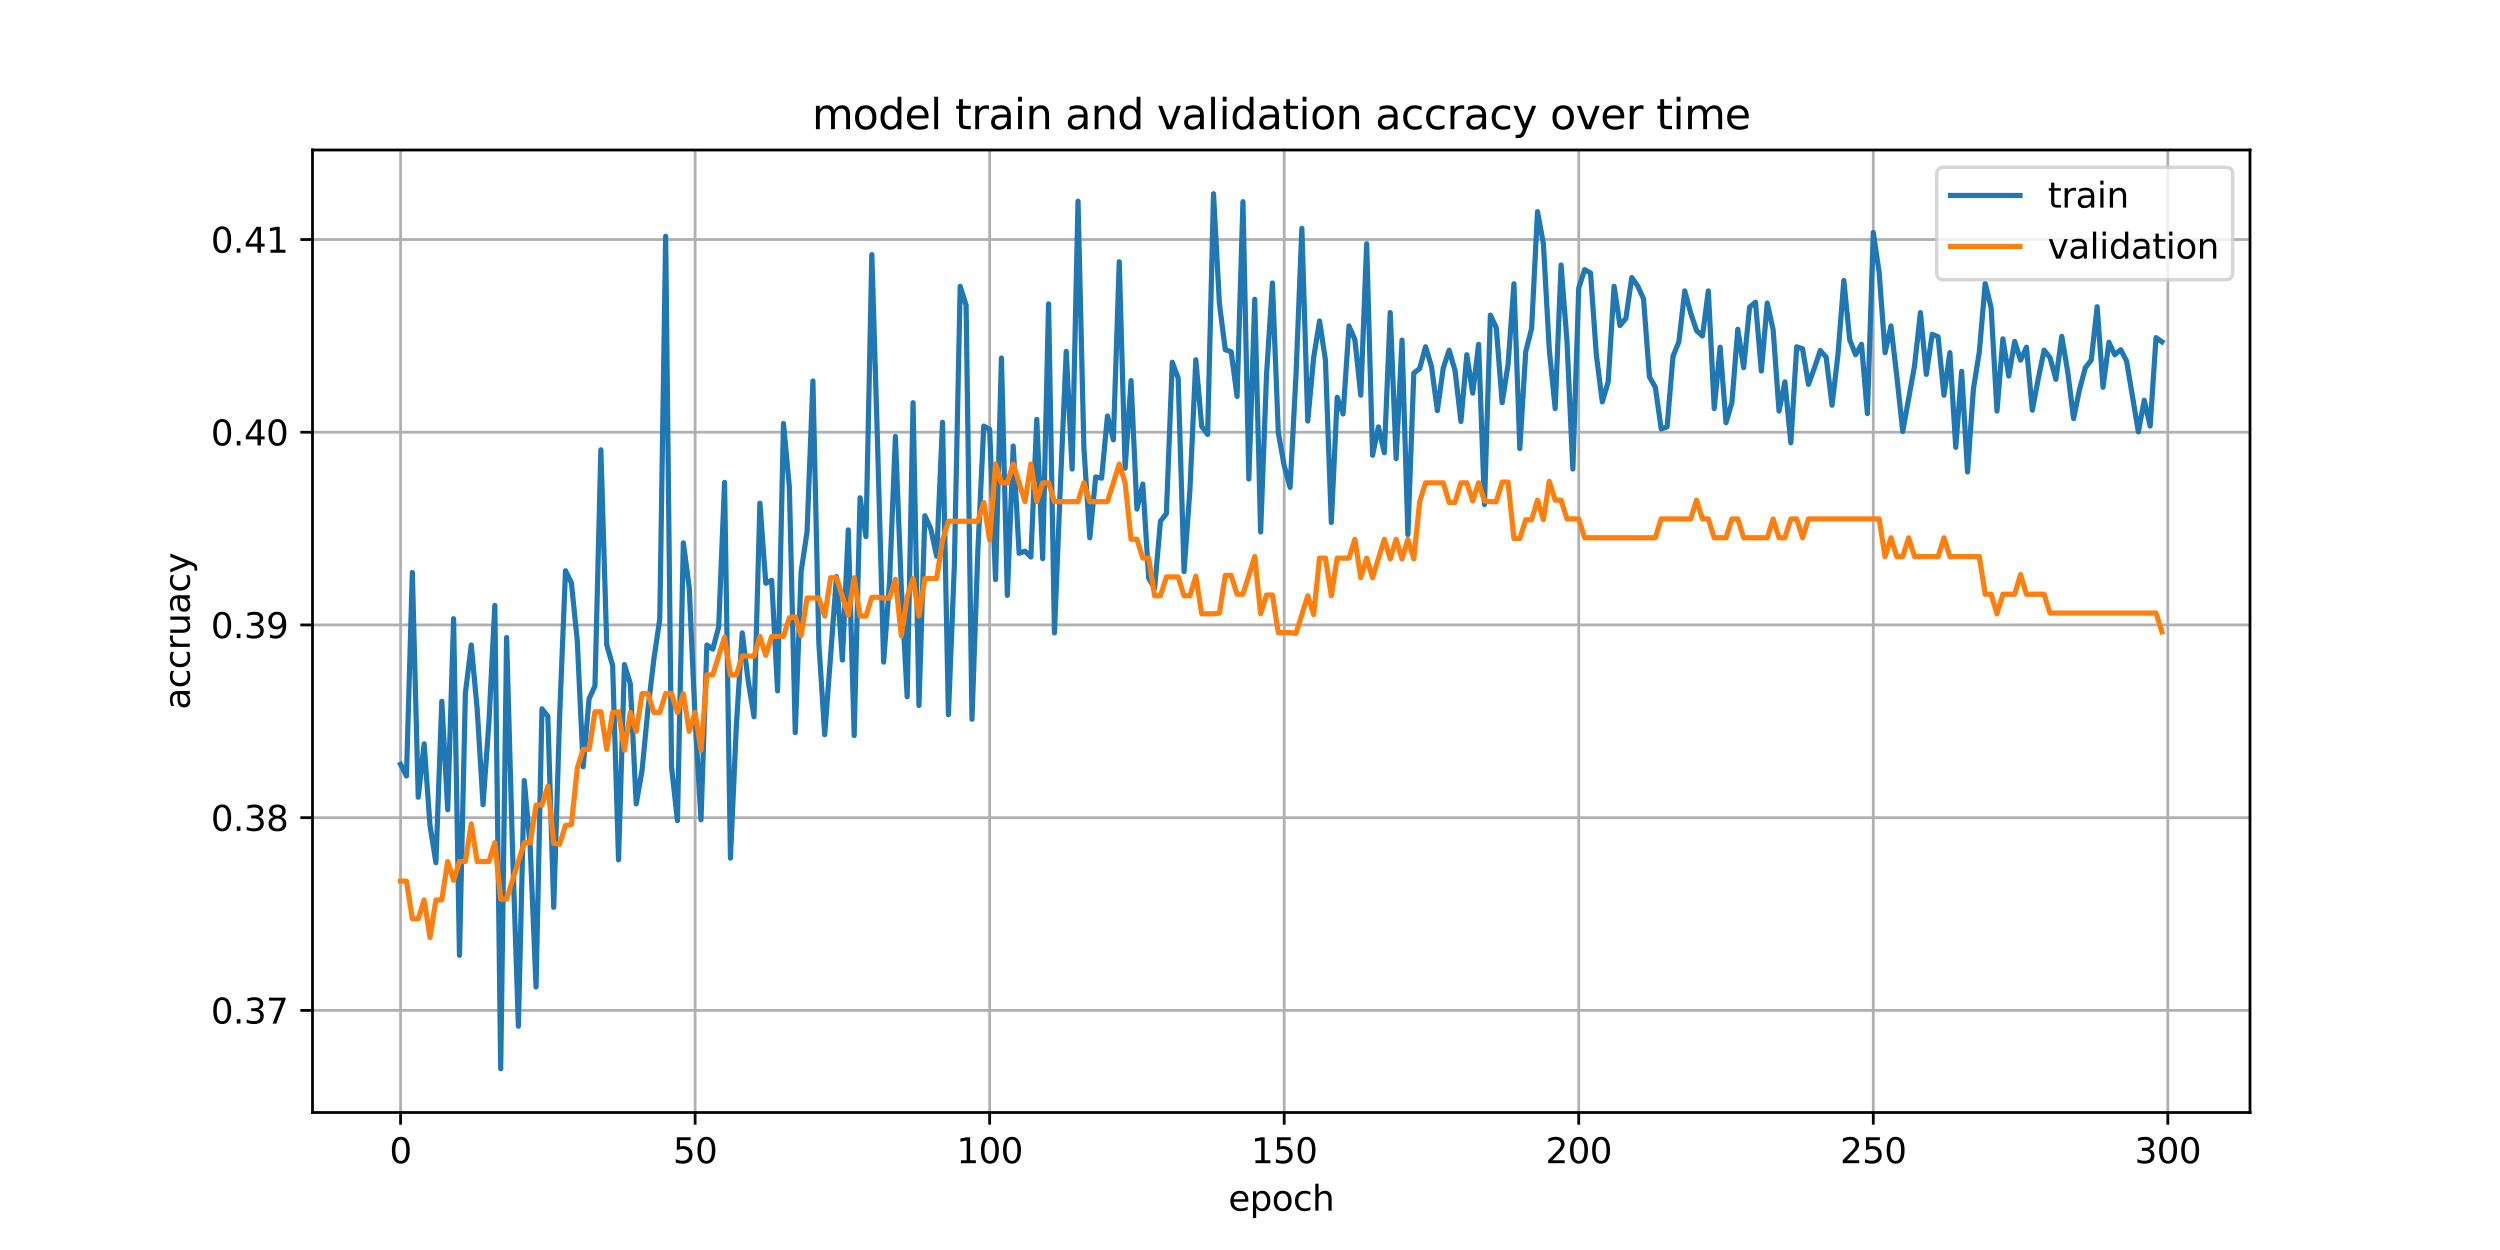<?xml version="1.0" encoding="utf-8" standalone="no"?>
<!DOCTYPE svg PUBLIC "-//W3C//DTD SVG 1.1//EN"
  "http://www.w3.org/Graphics/SVG/1.1/DTD/svg11.dtd">
<svg xmlns:xlink="http://www.w3.org/1999/xlink" width="720pt" height="360pt" viewBox="0 0 720 360" xmlns="http://www.w3.org/2000/svg" version="1.1">
 <defs>
  <style type="text/css">*{stroke-linejoin: round; stroke-linecap: butt}</style>
 </defs>
 <g id="figure_1">
  <g id="patch_1">
   <path d="M 0 360 
L 720 360 
L 720 0 
L 0 0 
z
" style="fill: #ffffff"/>
  </g>
  <g id="axes_1">
   <g id="patch_2">
    <path d="M 90 320.4 
L 648 320.4 
L 648 43.2 
L 90 43.2 
z
" style="fill: #ffffff"/>
   </g>
   <g id="matplotlib.axis_1">
    <g id="xtick_1">
     <g id="line2d_1">
      <path d="M 115.364 320.4 
L 115.364 43.2 
" clip-path="url(#p2db00d5b7b)" style="fill: none; stroke: #b0b0b0; stroke-width: 0.8; stroke-linecap: square"/>
     </g>
     <g id="line2d_2">
      <defs>
       <path id="mc1fd693ab7" d="M 0 0 
L 0 3.5 
" style="stroke: #000000; stroke-width: 0.8"/>
      </defs>
      <g>
       <use xlink:href="#mc1fd693ab7" x="115.364" y="320.4" style="stroke: #000000; stroke-width: 0.8"/>
      </g>
     </g>
     <g id="text_1">
      <!-- 0 -->
      <g transform="translate(112.182 334.998) scale(0.1 -0.1)">
       <defs>
        <path id="DejaVuSans-30" d="M 2034 4250 
Q 1547 4250 1301 3770 
Q 1056 3291 1056 2328 
Q 1056 1369 1301 889 
Q 1547 409 2034 409 
Q 2525 409 2770 889 
Q 3016 1369 3016 2328 
Q 3016 3291 2770 3770 
Q 2525 4250 2034 4250 
z
M 2034 4750 
Q 2819 4750 3233 4129 
Q 3647 3509 3647 2328 
Q 3647 1150 3233 529 
Q 2819 -91 2034 -91 
Q 1250 -91 836 529 
Q 422 1150 422 2328 
Q 422 3509 836 4129 
Q 1250 4750 2034 4750 
z
" transform="scale(0.016)"/>
       </defs>
       <use xlink:href="#DejaVuSans-30"/>
      </g>
     </g>
    </g>
    <g id="xtick_2">
     <g id="line2d_3">
      <path d="M 200.192 320.4 
L 200.192 43.2 
" clip-path="url(#p2db00d5b7b)" style="fill: none; stroke: #b0b0b0; stroke-width: 0.8; stroke-linecap: square"/>
     </g>
     <g id="line2d_4">
      <g>
       <use xlink:href="#mc1fd693ab7" x="200.192" y="320.4" style="stroke: #000000; stroke-width: 0.8"/>
      </g>
     </g>
     <g id="text_2">
      <!-- 50 -->
      <g transform="translate(193.829 334.998) scale(0.1 -0.1)">
       <defs>
        <path id="DejaVuSans-35" d="M 691 4666 
L 3169 4666 
L 3169 4134 
L 1269 4134 
L 1269 2991 
Q 1406 3038 1543 3061 
Q 1681 3084 1819 3084 
Q 2600 3084 3056 2656 
Q 3513 2228 3513 1497 
Q 3513 744 3044 326 
Q 2575 -91 1722 -91 
Q 1428 -91 1123 -41 
Q 819 9 494 109 
L 494 744 
Q 775 591 1075 516 
Q 1375 441 1709 441 
Q 2250 441 2565 725 
Q 2881 1009 2881 1497 
Q 2881 1984 2565 2268 
Q 2250 2553 1709 2553 
Q 1456 2553 1204 2497 
Q 953 2441 691 2322 
L 691 4666 
z
" transform="scale(0.016)"/>
       </defs>
       <use xlink:href="#DejaVuSans-35"/>
       <use xlink:href="#DejaVuSans-30" x="63.623"/>
      </g>
     </g>
    </g>
    <g id="xtick_3">
     <g id="line2d_5">
      <path d="M 285.02 320.4 
L 285.02 43.2 
" clip-path="url(#p2db00d5b7b)" style="fill: none; stroke: #b0b0b0; stroke-width: 0.8; stroke-linecap: square"/>
     </g>
     <g id="line2d_6">
      <g>
       <use xlink:href="#mc1fd693ab7" x="285.02" y="320.4" style="stroke: #000000; stroke-width: 0.8"/>
      </g>
     </g>
     <g id="text_3">
      <!-- 100 -->
      <g transform="translate(275.476 334.998) scale(0.1 -0.1)">
       <defs>
        <path id="DejaVuSans-31" d="M 794 531 
L 1825 531 
L 1825 4091 
L 703 3866 
L 703 4441 
L 1819 4666 
L 2450 4666 
L 2450 531 
L 3481 531 
L 3481 0 
L 794 0 
L 794 531 
z
" transform="scale(0.016)"/>
       </defs>
       <use xlink:href="#DejaVuSans-31"/>
       <use xlink:href="#DejaVuSans-30" x="63.623"/>
       <use xlink:href="#DejaVuSans-30" x="127.246"/>
      </g>
     </g>
    </g>
    <g id="xtick_4">
     <g id="line2d_7">
      <path d="M 369.848 320.4 
L 369.848 43.2 
" clip-path="url(#p2db00d5b7b)" style="fill: none; stroke: #b0b0b0; stroke-width: 0.8; stroke-linecap: square"/>
     </g>
     <g id="line2d_8">
      <g>
       <use xlink:href="#mc1fd693ab7" x="369.848" y="320.4" style="stroke: #000000; stroke-width: 0.8"/>
      </g>
     </g>
     <g id="text_4">
      <!-- 150 -->
      <g transform="translate(360.305 334.998) scale(0.1 -0.1)">
       <use xlink:href="#DejaVuSans-31"/>
       <use xlink:href="#DejaVuSans-35" x="63.623"/>
       <use xlink:href="#DejaVuSans-30" x="127.246"/>
      </g>
     </g>
    </g>
    <g id="xtick_5">
     <g id="line2d_9">
      <path d="M 454.676 320.4 
L 454.676 43.2 
" clip-path="url(#p2db00d5b7b)" style="fill: none; stroke: #b0b0b0; stroke-width: 0.8; stroke-linecap: square"/>
     </g>
     <g id="line2d_10">
      <g>
       <use xlink:href="#mc1fd693ab7" x="454.676" y="320.4" style="stroke: #000000; stroke-width: 0.8"/>
      </g>
     </g>
     <g id="text_5">
      <!-- 200 -->
      <g transform="translate(445.133 334.998) scale(0.1 -0.1)">
       <defs>
        <path id="DejaVuSans-32" d="M 1228 531 
L 3431 531 
L 3431 0 
L 469 0 
L 469 531 
Q 828 903 1448 1529 
Q 2069 2156 2228 2338 
Q 2531 2678 2651 2914 
Q 2772 3150 2772 3378 
Q 2772 3750 2511 3984 
Q 2250 4219 1831 4219 
Q 1534 4219 1204 4116 
Q 875 4013 500 3803 
L 500 4441 
Q 881 4594 1212 4672 
Q 1544 4750 1819 4750 
Q 2544 4750 2975 4387 
Q 3406 4025 3406 3419 
Q 3406 3131 3298 2873 
Q 3191 2616 2906 2266 
Q 2828 2175 2409 1742 
Q 1991 1309 1228 531 
z
" transform="scale(0.016)"/>
       </defs>
       <use xlink:href="#DejaVuSans-32"/>
       <use xlink:href="#DejaVuSans-30" x="63.623"/>
       <use xlink:href="#DejaVuSans-30" x="127.246"/>
      </g>
     </g>
    </g>
    <g id="xtick_6">
     <g id="line2d_11">
      <path d="M 539.505 320.4 
L 539.505 43.2 
" clip-path="url(#p2db00d5b7b)" style="fill: none; stroke: #b0b0b0; stroke-width: 0.8; stroke-linecap: square"/>
     </g>
     <g id="line2d_12">
      <g>
       <use xlink:href="#mc1fd693ab7" x="539.505" y="320.4" style="stroke: #000000; stroke-width: 0.8"/>
      </g>
     </g>
     <g id="text_6">
      <!-- 250 -->
      <g transform="translate(529.961 334.998) scale(0.1 -0.1)">
       <use xlink:href="#DejaVuSans-32"/>
       <use xlink:href="#DejaVuSans-35" x="63.623"/>
       <use xlink:href="#DejaVuSans-30" x="127.246"/>
      </g>
     </g>
    </g>
    <g id="xtick_7">
     <g id="line2d_13">
      <path d="M 624.333 320.4 
L 624.333 43.2 
" clip-path="url(#p2db00d5b7b)" style="fill: none; stroke: #b0b0b0; stroke-width: 0.8; stroke-linecap: square"/>
     </g>
     <g id="line2d_14">
      <g>
       <use xlink:href="#mc1fd693ab7" x="624.333" y="320.4" style="stroke: #000000; stroke-width: 0.8"/>
      </g>
     </g>
     <g id="text_7">
      <!-- 300 -->
      <g transform="translate(614.789 334.998) scale(0.1 -0.1)">
       <defs>
        <path id="DejaVuSans-33" d="M 2597 2516 
Q 3050 2419 3304 2112 
Q 3559 1806 3559 1356 
Q 3559 666 3084 287 
Q 2609 -91 1734 -91 
Q 1441 -91 1130 -33 
Q 819 25 488 141 
L 488 750 
Q 750 597 1062 519 
Q 1375 441 1716 441 
Q 2309 441 2620 675 
Q 2931 909 2931 1356 
Q 2931 1769 2642 2001 
Q 2353 2234 1838 2234 
L 1294 2234 
L 1294 2753 
L 1863 2753 
Q 2328 2753 2575 2939 
Q 2822 3125 2822 3475 
Q 2822 3834 2567 4026 
Q 2313 4219 1838 4219 
Q 1578 4219 1281 4162 
Q 984 4106 628 3988 
L 628 4550 
Q 988 4650 1302 4700 
Q 1616 4750 1894 4750 
Q 2613 4750 3031 4423 
Q 3450 4097 3450 3541 
Q 3450 3153 3228 2886 
Q 3006 2619 2597 2516 
z
" transform="scale(0.016)"/>
       </defs>
       <use xlink:href="#DejaVuSans-33"/>
       <use xlink:href="#DejaVuSans-30" x="63.623"/>
       <use xlink:href="#DejaVuSans-30" x="127.246"/>
      </g>
     </g>
    </g>
    <g id="text_8">
     <!-- epoch -->
     <g transform="translate(353.772 348.677) scale(0.1 -0.1)">
      <defs>
       <path id="DejaVuSans-65" d="M 3597 1894 
L 3597 1613 
L 953 1613 
Q 991 1019 1311 708 
Q 1631 397 2203 397 
Q 2534 397 2845 478 
Q 3156 559 3463 722 
L 3463 178 
Q 3153 47 2828 -22 
Q 2503 -91 2169 -91 
Q 1331 -91 842 396 
Q 353 884 353 1716 
Q 353 2575 817 3079 
Q 1281 3584 2069 3584 
Q 2775 3584 3186 3129 
Q 3597 2675 3597 1894 
z
M 3022 2063 
Q 3016 2534 2758 2815 
Q 2500 3097 2075 3097 
Q 1594 3097 1305 2825 
Q 1016 2553 972 2059 
L 3022 2063 
z
" transform="scale(0.016)"/>
       <path id="DejaVuSans-70" d="M 1159 525 
L 1159 -1331 
L 581 -1331 
L 581 3500 
L 1159 3500 
L 1159 2969 
Q 1341 3281 1617 3432 
Q 1894 3584 2278 3584 
Q 2916 3584 3314 3078 
Q 3713 2572 3713 1747 
Q 3713 922 3314 415 
Q 2916 -91 2278 -91 
Q 1894 -91 1617 61 
Q 1341 213 1159 525 
z
M 3116 1747 
Q 3116 2381 2855 2742 
Q 2594 3103 2138 3103 
Q 1681 3103 1420 2742 
Q 1159 2381 1159 1747 
Q 1159 1113 1420 752 
Q 1681 391 2138 391 
Q 2594 391 2855 752 
Q 3116 1113 3116 1747 
z
" transform="scale(0.016)"/>
       <path id="DejaVuSans-6f" d="M 1959 3097 
Q 1497 3097 1228 2736 
Q 959 2375 959 1747 
Q 959 1119 1226 758 
Q 1494 397 1959 397 
Q 2419 397 2687 759 
Q 2956 1122 2956 1747 
Q 2956 2369 2687 2733 
Q 2419 3097 1959 3097 
z
M 1959 3584 
Q 2709 3584 3137 3096 
Q 3566 2609 3566 1747 
Q 3566 888 3137 398 
Q 2709 -91 1959 -91 
Q 1206 -91 779 398 
Q 353 888 353 1747 
Q 353 2609 779 3096 
Q 1206 3584 1959 3584 
z
" transform="scale(0.016)"/>
       <path id="DejaVuSans-63" d="M 3122 3366 
L 3122 2828 
Q 2878 2963 2633 3030 
Q 2388 3097 2138 3097 
Q 1578 3097 1268 2742 
Q 959 2388 959 1747 
Q 959 1106 1268 751 
Q 1578 397 2138 397 
Q 2388 397 2633 464 
Q 2878 531 3122 666 
L 3122 134 
Q 2881 22 2623 -34 
Q 2366 -91 2075 -91 
Q 1284 -91 818 406 
Q 353 903 353 1747 
Q 353 2603 823 3093 
Q 1294 3584 2113 3584 
Q 2378 3584 2631 3529 
Q 2884 3475 3122 3366 
z
" transform="scale(0.016)"/>
       <path id="DejaVuSans-68" d="M 3513 2113 
L 3513 0 
L 2938 0 
L 2938 2094 
Q 2938 2591 2744 2837 
Q 2550 3084 2163 3084 
Q 1697 3084 1428 2787 
Q 1159 2491 1159 1978 
L 1159 0 
L 581 0 
L 581 4863 
L 1159 4863 
L 1159 2956 
Q 1366 3272 1645 3428 
Q 1925 3584 2291 3584 
Q 2894 3584 3203 3211 
Q 3513 2838 3513 2113 
z
" transform="scale(0.016)"/>
      </defs>
      <use xlink:href="#DejaVuSans-65"/>
      <use xlink:href="#DejaVuSans-70" x="61.523"/>
      <use xlink:href="#DejaVuSans-6f" x="125"/>
      <use xlink:href="#DejaVuSans-63" x="186.182"/>
      <use xlink:href="#DejaVuSans-68" x="241.162"/>
     </g>
    </g>
   </g>
   <g id="matplotlib.axis_2">
    <g id="ytick_1">
     <g id="line2d_15">
      <path d="M 90 290.989 
L 648 290.989 
" clip-path="url(#p2db00d5b7b)" style="fill: none; stroke: #b0b0b0; stroke-width: 0.8; stroke-linecap: square"/>
     </g>
     <g id="line2d_16">
      <defs>
       <path id="m6ffa692d53" d="M 0 0 
L -3.5 0 
" style="stroke: #000000; stroke-width: 0.8"/>
      </defs>
      <g>
       <use xlink:href="#m6ffa692d53" x="90" y="290.989" style="stroke: #000000; stroke-width: 0.8"/>
      </g>
     </g>
     <g id="text_9">
      <!-- 0.37 -->
      <g transform="translate(60.734 294.788) scale(0.1 -0.1)">
       <defs>
        <path id="DejaVuSans-2e" d="M 684 794 
L 1344 794 
L 1344 0 
L 684 0 
L 684 794 
z
" transform="scale(0.016)"/>
        <path id="DejaVuSans-37" d="M 525 4666 
L 3525 4666 
L 3525 4397 
L 1831 0 
L 1172 0 
L 2766 4134 
L 525 4134 
L 525 4666 
z
" transform="scale(0.016)"/>
       </defs>
       <use xlink:href="#DejaVuSans-30"/>
       <use xlink:href="#DejaVuSans-2e" x="63.623"/>
       <use xlink:href="#DejaVuSans-33" x="95.41"/>
       <use xlink:href="#DejaVuSans-37" x="159.033"/>
      </g>
     </g>
    </g>
    <g id="ytick_2">
     <g id="line2d_17">
      <path d="M 90 235.486 
L 648 235.486 
" clip-path="url(#p2db00d5b7b)" style="fill: none; stroke: #b0b0b0; stroke-width: 0.8; stroke-linecap: square"/>
     </g>
     <g id="line2d_18">
      <g>
       <use xlink:href="#m6ffa692d53" x="90" y="235.486" style="stroke: #000000; stroke-width: 0.8"/>
      </g>
     </g>
     <g id="text_10">
      <!-- 0.38 -->
      <g transform="translate(60.734 239.286) scale(0.1 -0.1)">
       <defs>
        <path id="DejaVuSans-38" d="M 2034 2216 
Q 1584 2216 1326 1975 
Q 1069 1734 1069 1313 
Q 1069 891 1326 650 
Q 1584 409 2034 409 
Q 2484 409 2743 651 
Q 3003 894 3003 1313 
Q 3003 1734 2745 1975 
Q 2488 2216 2034 2216 
z
M 1403 2484 
Q 997 2584 770 2862 
Q 544 3141 544 3541 
Q 544 4100 942 4425 
Q 1341 4750 2034 4750 
Q 2731 4750 3128 4425 
Q 3525 4100 3525 3541 
Q 3525 3141 3298 2862 
Q 3072 2584 2669 2484 
Q 3125 2378 3379 2068 
Q 3634 1759 3634 1313 
Q 3634 634 3220 271 
Q 2806 -91 2034 -91 
Q 1263 -91 848 271 
Q 434 634 434 1313 
Q 434 1759 690 2068 
Q 947 2378 1403 2484 
z
M 1172 3481 
Q 1172 3119 1398 2916 
Q 1625 2713 2034 2713 
Q 2441 2713 2670 2916 
Q 2900 3119 2900 3481 
Q 2900 3844 2670 4047 
Q 2441 4250 2034 4250 
Q 1625 4250 1398 4047 
Q 1172 3844 1172 3481 
z
" transform="scale(0.016)"/>
       </defs>
       <use xlink:href="#DejaVuSans-30"/>
       <use xlink:href="#DejaVuSans-2e" x="63.623"/>
       <use xlink:href="#DejaVuSans-33" x="95.41"/>
       <use xlink:href="#DejaVuSans-38" x="159.033"/>
      </g>
     </g>
    </g>
    <g id="ytick_3">
     <g id="line2d_19">
      <path d="M 90 179.984 
L 648 179.984 
" clip-path="url(#p2db00d5b7b)" style="fill: none; stroke: #b0b0b0; stroke-width: 0.8; stroke-linecap: square"/>
     </g>
     <g id="line2d_20">
      <g>
       <use xlink:href="#m6ffa692d53" x="90" y="179.984" style="stroke: #000000; stroke-width: 0.8"/>
      </g>
     </g>
     <g id="text_11">
      <!-- 0.39 -->
      <g transform="translate(60.734 183.783) scale(0.1 -0.1)">
       <defs>
        <path id="DejaVuSans-39" d="M 703 97 
L 703 672 
Q 941 559 1184 500 
Q 1428 441 1663 441 
Q 2288 441 2617 861 
Q 2947 1281 2994 2138 
Q 2813 1869 2534 1725 
Q 2256 1581 1919 1581 
Q 1219 1581 811 2004 
Q 403 2428 403 3163 
Q 403 3881 828 4315 
Q 1253 4750 1959 4750 
Q 2769 4750 3195 4129 
Q 3622 3509 3622 2328 
Q 3622 1225 3098 567 
Q 2575 -91 1691 -91 
Q 1453 -91 1209 -44 
Q 966 3 703 97 
z
M 1959 2075 
Q 2384 2075 2632 2365 
Q 2881 2656 2881 3163 
Q 2881 3666 2632 3958 
Q 2384 4250 1959 4250 
Q 1534 4250 1286 3958 
Q 1038 3666 1038 3163 
Q 1038 2656 1286 2365 
Q 1534 2075 1959 2075 
z
" transform="scale(0.016)"/>
       </defs>
       <use xlink:href="#DejaVuSans-30"/>
       <use xlink:href="#DejaVuSans-2e" x="63.623"/>
       <use xlink:href="#DejaVuSans-33" x="95.41"/>
       <use xlink:href="#DejaVuSans-39" x="159.033"/>
      </g>
     </g>
    </g>
    <g id="ytick_4">
     <g id="line2d_21">
      <path d="M 90 124.481 
L 648 124.481 
" clip-path="url(#p2db00d5b7b)" style="fill: none; stroke: #b0b0b0; stroke-width: 0.8; stroke-linecap: square"/>
     </g>
     <g id="line2d_22">
      <g>
       <use xlink:href="#m6ffa692d53" x="90" y="124.481" style="stroke: #000000; stroke-width: 0.8"/>
      </g>
     </g>
     <g id="text_12">
      <!-- 0.40 -->
      <g transform="translate(60.734 128.281) scale(0.1 -0.1)">
       <defs>
        <path id="DejaVuSans-34" d="M 2419 4116 
L 825 1625 
L 2419 1625 
L 2419 4116 
z
M 2253 4666 
L 3047 4666 
L 3047 1625 
L 3713 1625 
L 3713 1100 
L 3047 1100 
L 3047 0 
L 2419 0 
L 2419 1100 
L 313 1100 
L 313 1709 
L 2253 4666 
z
" transform="scale(0.016)"/>
       </defs>
       <use xlink:href="#DejaVuSans-30"/>
       <use xlink:href="#DejaVuSans-2e" x="63.623"/>
       <use xlink:href="#DejaVuSans-34" x="95.41"/>
       <use xlink:href="#DejaVuSans-30" x="159.033"/>
      </g>
     </g>
    </g>
    <g id="ytick_5">
     <g id="line2d_23">
      <path d="M 90 68.979 
L 648 68.979 
" clip-path="url(#p2db00d5b7b)" style="fill: none; stroke: #b0b0b0; stroke-width: 0.8; stroke-linecap: square"/>
     </g>
     <g id="line2d_24">
      <g>
       <use xlink:href="#m6ffa692d53" x="90" y="68.979" style="stroke: #000000; stroke-width: 0.8"/>
      </g>
     </g>
     <g id="text_13">
      <!-- 0.41 -->
      <g transform="translate(60.734 72.778) scale(0.1 -0.1)">
       <use xlink:href="#DejaVuSans-30"/>
       <use xlink:href="#DejaVuSans-2e" x="63.623"/>
       <use xlink:href="#DejaVuSans-34" x="95.41"/>
       <use xlink:href="#DejaVuSans-31" x="159.033"/>
      </g>
     </g>
    </g>
    <g id="text_14">
     <!-- accruacy -->
     <g transform="translate(54.655 204.359) rotate(-90) scale(0.1 -0.1)">
      <defs>
       <path id="DejaVuSans-61" d="M 2194 1759 
Q 1497 1759 1228 1600 
Q 959 1441 959 1056 
Q 959 750 1161 570 
Q 1363 391 1709 391 
Q 2188 391 2477 730 
Q 2766 1069 2766 1631 
L 2766 1759 
L 2194 1759 
z
M 3341 1997 
L 3341 0 
L 2766 0 
L 2766 531 
Q 2569 213 2275 61 
Q 1981 -91 1556 -91 
Q 1019 -91 701 211 
Q 384 513 384 1019 
Q 384 1609 779 1909 
Q 1175 2209 1959 2209 
L 2766 2209 
L 2766 2266 
Q 2766 2663 2505 2880 
Q 2244 3097 1772 3097 
Q 1472 3097 1187 3025 
Q 903 2953 641 2809 
L 641 3341 
Q 956 3463 1253 3523 
Q 1550 3584 1831 3584 
Q 2591 3584 2966 3190 
Q 3341 2797 3341 1997 
z
" transform="scale(0.016)"/>
       <path id="DejaVuSans-72" d="M 2631 2963 
Q 2534 3019 2420 3045 
Q 2306 3072 2169 3072 
Q 1681 3072 1420 2755 
Q 1159 2438 1159 1844 
L 1159 0 
L 581 0 
L 581 3500 
L 1159 3500 
L 1159 2956 
Q 1341 3275 1631 3429 
Q 1922 3584 2338 3584 
Q 2397 3584 2469 3576 
Q 2541 3569 2628 3553 
L 2631 2963 
z
" transform="scale(0.016)"/>
       <path id="DejaVuSans-75" d="M 544 1381 
L 544 3500 
L 1119 3500 
L 1119 1403 
Q 1119 906 1312 657 
Q 1506 409 1894 409 
Q 2359 409 2629 706 
Q 2900 1003 2900 1516 
L 2900 3500 
L 3475 3500 
L 3475 0 
L 2900 0 
L 2900 538 
Q 2691 219 2414 64 
Q 2138 -91 1772 -91 
Q 1169 -91 856 284 
Q 544 659 544 1381 
z
M 1991 3584 
L 1991 3584 
z
" transform="scale(0.016)"/>
       <path id="DejaVuSans-79" d="M 2059 -325 
Q 1816 -950 1584 -1140 
Q 1353 -1331 966 -1331 
L 506 -1331 
L 506 -850 
L 844 -850 
Q 1081 -850 1212 -737 
Q 1344 -625 1503 -206 
L 1606 56 
L 191 3500 
L 800 3500 
L 1894 763 
L 2988 3500 
L 3597 3500 
L 2059 -325 
z
" transform="scale(0.016)"/>
      </defs>
      <use xlink:href="#DejaVuSans-61"/>
      <use xlink:href="#DejaVuSans-63" x="61.279"/>
      <use xlink:href="#DejaVuSans-63" x="116.26"/>
      <use xlink:href="#DejaVuSans-72" x="171.24"/>
      <use xlink:href="#DejaVuSans-75" x="212.354"/>
      <use xlink:href="#DejaVuSans-61" x="275.732"/>
      <use xlink:href="#DejaVuSans-63" x="337.012"/>
      <use xlink:href="#DejaVuSans-79" x="391.992"/>
     </g>
    </g>
   </g>
   <g id="line2d_25">
    <path d="M 115.364 220.117 
L 117.06 223.48 
L 118.757 164.864 
L 120.453 229.606 
L 122.15 214.231 
L 123.846 237.773 
L 125.543 248.464 
L 127.24 201.979 
L 128.936 233.209 
L 130.633 178.197 
L 132.329 275.129 
L 134.026 199.697 
L 135.722 185.764 
L 137.419 204.141 
L 139.116 231.768 
L 140.812 207.985 
L 142.509 174.353 
L 144.205 307.8 
L 145.902 183.602 
L 147.598 244.38 
L 149.295 295.548 
L 150.991 224.801 
L 152.688 243.779 
L 154.385 284.258 
L 156.081 204.141 
L 157.778 206.303 
L 159.474 261.316 
L 161.171 206.303 
L 162.867 164.383 
L 164.564 167.867 
L 166.261 184.563 
L 167.957 220.837 
L 169.654 201.259 
L 171.35 197.535 
L 173.047 129.55 
L 174.743 185.764 
L 176.44 191.649 
L 178.137 247.623 
L 179.833 191.409 
L 181.53 196.934 
L 183.226 231.527 
L 184.923 221.798 
L 186.619 204.141 
L 188.316 189.848 
L 190.012 178.317 
L 191.709 68.052 
L 193.406 220.957 
L 195.102 236.332 
L 196.799 156.336 
L 198.495 169.188 
L 200.192 207.144 
L 201.888 236.092 
L 203.585 185.764 
L 205.282 186.965 
L 206.978 180.599 
L 208.675 138.919 
L 210.371 247.142 
L 212.068 208.946 
L 213.764 182.28 
L 215.461 195.974 
L 217.157 206.423 
L 218.854 144.925 
L 220.551 167.987 
L 222.247 167.146 
L 223.944 198.976 
L 225.64 121.983 
L 227.337 140.24 
L 229.033 210.988 
L 230.73 164.624 
L 232.427 153.213 
L 234.123 109.731 
L 235.82 185.163 
L 237.516 211.588 
L 240.909 166.065 
L 242.606 190.088 
L 244.303 152.612 
L 245.999 211.829 
L 247.696 143.363 
L 249.392 154.534 
L 251.089 73.337 
L 252.785 129.55 
L 254.482 190.688 
L 256.178 167.747 
L 257.875 125.707 
L 259.572 169.068 
L 261.268 200.658 
L 262.965 115.977 
L 264.661 203.18 
L 266.358 148.528 
L 268.054 152.252 
L 269.751 160.179 
L 271.448 121.623 
L 273.144 205.823 
L 274.841 163.182 
L 276.537 82.465 
L 278.234 87.87 
L 279.93 207.144 
L 281.627 158.498 
L 283.324 122.704 
L 285.02 123.665 
L 286.717 166.906 
L 288.413 103.125 
L 290.11 171.47 
L 291.806 128.469 
L 293.503 159.339 
L 295.199 158.738 
L 296.896 160.42 
L 298.593 120.782 
L 300.289 160.9 
L 301.986 87.51 
L 303.682 182.28 
L 305.379 140.12 
L 307.075 101.203 
L 308.772 135.075 
L 310.469 57.962 
L 312.165 129.07 
L 313.862 154.894 
L 315.558 137.358 
L 317.255 137.718 
L 318.951 119.821 
L 320.648 126.667 
L 322.344 75.379 
L 324.041 134.835 
L 325.738 109.611 
L 327.434 146.606 
L 329.131 139.4 
L 330.827 166.546 
L 332.524 169.428 
L 334.22 150.09 
L 335.917 147.928 
L 337.614 104.326 
L 339.31 108.89 
L 341.007 164.624 
L 342.703 140.961 
L 344.4 103.605 
L 346.096 122.824 
L 347.793 125.106 
L 349.49 55.8 
L 351.186 87.39 
L 352.883 100.723 
L 354.579 101.323 
L 356.276 114.175 
L 357.972 58.082 
L 359.669 137.958 
L 361.365 86.189 
L 363.062 153.213 
L 364.759 107.93 
L 366.455 81.504 
L 368.152 124.626 
L 369.848 134.115 
L 371.545 140.361 
L 373.241 108.17 
L 374.938 65.769 
L 376.635 121.262 
L 378.331 103.005 
L 380.028 92.435 
L 381.724 103.726 
L 383.421 150.45 
L 385.117 114.416 
L 386.814 119.22 
L 388.51 93.876 
L 390.207 97.84 
L 391.904 113.815 
L 393.6 70.214 
L 395.297 131.112 
L 396.993 122.944 
L 398.69 130.391 
L 400.386 90.033 
L 402.083 132.073 
L 403.78 97.96 
L 405.476 153.933 
L 407.173 107.449 
L 408.869 106.128 
L 410.566 99.882 
L 412.262 105.527 
L 413.959 118.259 
L 415.656 106.008 
L 417.352 100.843 
L 419.049 106.728 
L 420.745 121.382 
L 422.442 102.164 
L 424.138 113.215 
L 425.835 99.161 
L 427.531 145.285 
L 429.228 90.753 
L 430.925 94.357 
L 432.621 115.977 
L 434.318 105.047 
L 436.014 81.745 
L 437.711 129.19 
L 439.407 101.323 
L 441.104 94.597 
L 442.801 60.965 
L 444.497 70.214 
L 446.194 100.723 
L 447.89 117.659 
L 449.587 76.339 
L 451.283 98.2 
L 452.98 135.075 
L 454.676 82.946 
L 456.373 77.661 
L 458.07 78.622 
L 459.766 102.404 
L 461.463 115.737 
L 463.159 109.972 
L 464.856 82.465 
L 466.552 93.756 
L 468.249 91.714 
L 469.946 79.943 
L 471.642 82.345 
L 473.339 86.069 
L 475.035 108.53 
L 476.732 111.533 
L 478.428 123.544 
L 480.125 122.944 
L 481.822 102.645 
L 483.518 98.441 
L 485.215 83.787 
L 486.911 90.153 
L 488.608 95.197 
L 490.304 96.759 
L 492.001 83.787 
L 493.697 117.659 
L 495.394 100.002 
L 497.091 121.743 
L 498.787 115.977 
L 500.484 94.837 
L 502.18 105.888 
L 503.877 88.471 
L 505.573 87.03 
L 507.27 106.849 
L 508.967 87.27 
L 510.663 94.957 
L 512.36 118.38 
L 514.056 109.972 
L 515.753 127.508 
L 517.449 99.882 
L 519.146 100.482 
L 520.843 110.692 
L 522.539 106.008 
L 524.236 100.963 
L 525.932 102.885 
L 527.629 116.698 
L 529.325 102.284 
L 531.022 80.784 
L 532.718 97.84 
L 534.415 102.164 
L 536.112 99.161 
L 537.808 119.1 
L 539.505 66.97 
L 541.201 78.502 
L 542.898 101.564 
L 544.594 93.876 
L 546.291 108.41 
L 547.988 124.265 
L 551.381 105.407 
L 553.077 90.033 
L 554.774 107.809 
L 556.47 96.279 
L 558.167 96.999 
L 559.863 113.815 
L 561.56 101.564 
L 563.257 128.829 
L 564.953 106.969 
L 566.65 135.916 
L 568.346 112.013 
L 570.043 101.323 
L 571.739 81.625 
L 573.436 88.591 
L 575.133 118.38 
L 576.829 97.6 
L 578.526 108.29 
L 580.222 98.32 
L 581.919 103.726 
L 583.615 100.002 
L 585.312 118.139 
L 587.009 109.131 
L 588.705 100.843 
L 590.402 103.005 
L 592.098 109.251 
L 593.795 96.879 
L 595.491 106.969 
L 597.188 120.542 
L 598.884 112.254 
L 600.581 105.888 
L 602.278 103.726 
L 603.974 88.351 
L 605.671 111.533 
L 607.367 98.561 
L 609.064 102.164 
L 610.76 100.723 
L 612.457 103.966 
L 615.85 124.385 
L 617.547 115.257 
L 619.243 122.704 
L 620.94 97.239 
L 622.636 98.441 
L 622.636 98.441 
" clip-path="url(#p2db00d5b7b)" style="fill: none; stroke: #1f77b4; stroke-width: 1.5; stroke-linecap: square"/>
   </g>
   <g id="line2d_26">
    <path d="M 115.364 253.763 
L 117.06 253.763 
L 118.757 264.604 
L 120.453 264.604 
L 122.15 259.184 
L 123.846 270.024 
L 125.543 259.184 
L 127.24 259.184 
L 128.936 248.123 
L 130.633 253.543 
L 132.329 248.123 
L 134.026 248.123 
L 135.722 237.283 
L 137.419 248.123 
L 140.812 248.123 
L 142.509 242.703 
L 144.205 258.963 
L 145.902 258.963 
L 150.991 242.703 
L 152.688 242.703 
L 154.385 231.862 
L 156.081 231.862 
L 157.778 226.442 
L 159.474 242.923 
L 161.171 243.143 
L 162.867 237.723 
L 164.564 237.503 
L 166.261 221.242 
L 167.957 215.822 
L 169.654 215.822 
L 171.35 204.982 
L 173.047 204.982 
L 174.743 215.822 
L 176.44 205.202 
L 178.137 204.982 
L 179.833 216.043 
L 181.53 205.202 
L 183.226 210.622 
L 184.923 199.782 
L 186.619 199.782 
L 188.316 205.202 
L 190.012 205.202 
L 191.709 199.782 
L 193.406 199.782 
L 195.102 205.202 
L 196.799 199.782 
L 198.495 210.622 
L 200.192 205.202 
L 201.888 216.043 
L 203.585 194.362 
L 205.282 194.362 
L 208.675 183.522 
L 210.371 194.362 
L 212.068 194.362 
L 213.764 188.942 
L 217.157 188.942 
L 218.854 183.301 
L 220.551 188.721 
L 222.247 183.301 
L 225.64 183.301 
L 227.337 177.881 
L 229.033 177.661 
L 230.73 183.081 
L 232.427 172.241 
L 235.82 172.241 
L 237.516 177.44 
L 239.213 166.38 
L 240.909 166.38 
L 244.303 177.22 
L 245.999 166.38 
L 247.696 177.44 
L 249.392 177.44 
L 251.089 172.02 
L 252.785 172.02 
L 254.482 172.241 
L 256.178 172.241 
L 257.875 166.82 
L 259.572 183.081 
L 261.268 172.02 
L 262.965 166.6 
L 264.661 177.44 
L 266.358 166.6 
L 269.751 166.6 
L 271.448 155.539 
L 273.144 150.119 
L 281.627 150.119 
L 283.324 144.699 
L 285.02 155.539 
L 286.717 133.638 
L 288.413 139.058 
L 290.11 139.058 
L 291.806 133.638 
L 295.199 144.479 
L 296.896 133.638 
L 298.593 144.479 
L 300.289 139.058 
L 301.986 139.058 
L 303.682 144.479 
L 310.469 144.479 
L 312.165 139.058 
L 313.862 144.479 
L 318.951 144.479 
L 322.344 133.638 
L 324.041 139.058 
L 325.738 155.319 
L 327.434 155.319 
L 329.131 160.739 
L 330.827 160.739 
L 332.524 171.579 
L 334.22 171.579 
L 335.917 166.159 
L 339.31 166.159 
L 341.007 171.579 
L 342.703 171.579 
L 344.4 165.939 
L 346.096 176.779 
L 349.49 176.779 
L 351.186 176.559 
L 352.883 165.719 
L 354.579 165.719 
L 356.276 171.139 
L 357.972 171.139 
L 361.365 160.298 
L 363.062 176.779 
L 364.759 171.359 
L 366.455 171.359 
L 368.152 182.199 
L 371.545 182.199 
L 373.241 182.42 
L 376.635 171.579 
L 378.331 177 
L 380.028 160.739 
L 381.724 160.739 
L 383.421 171.579 
L 385.117 160.739 
L 388.51 160.739 
L 390.207 155.319 
L 391.904 166.38 
L 393.6 160.739 
L 395.297 166.38 
L 398.69 155.319 
L 400.386 160.959 
L 402.083 155.319 
L 403.78 160.959 
L 405.476 155.319 
L 407.173 160.959 
L 408.869 144.479 
L 410.566 139.058 
L 415.656 139.058 
L 417.352 144.699 
L 419.049 144.699 
L 420.745 139.058 
L 422.442 139.058 
L 424.138 144.258 
L 425.835 139.058 
L 427.531 144.258 
L 429.228 144.479 
L 430.925 144.479 
L 432.621 138.838 
L 434.318 138.838 
L 436.014 155.099 
L 437.711 155.099 
L 439.407 149.678 
L 441.104 149.678 
L 442.801 144.038 
L 444.497 149.678 
L 446.194 138.618 
L 447.89 144.038 
L 449.587 144.038 
L 451.283 149.458 
L 454.676 149.458 
L 456.373 154.878 
L 476.732 154.878 
L 478.428 149.458 
L 486.911 149.458 
L 488.608 144.038 
L 490.304 149.458 
L 492.001 149.458 
L 493.697 154.878 
L 497.091 154.878 
L 498.787 149.458 
L 500.484 149.458 
L 502.18 154.878 
L 508.967 154.878 
L 510.663 149.458 
L 512.36 154.878 
L 514.056 154.878 
L 515.753 149.458 
L 517.449 149.458 
L 519.146 154.878 
L 520.843 149.458 
L 541.201 149.458 
L 542.898 160.298 
L 544.594 154.878 
L 546.291 160.298 
L 547.988 160.298 
L 549.684 154.878 
L 551.381 160.298 
L 558.167 160.298 
L 559.863 154.878 
L 561.56 160.298 
L 570.043 160.298 
L 571.739 171.139 
L 573.436 171.139 
L 575.133 176.779 
L 576.829 171.139 
L 580.222 171.139 
L 581.919 165.498 
L 583.615 171.139 
L 588.705 171.139 
L 590.402 176.559 
L 620.94 176.559 
L 622.636 181.979 
L 622.636 181.979 
" clip-path="url(#p2db00d5b7b)" style="fill: none; stroke: #ff7f0e; stroke-width: 1.5; stroke-linecap: square"/>
   </g>
   <g id="patch_3">
    <path d="M 90 320.4 
L 90 43.2 
" style="fill: none; stroke: #000000; stroke-width: 0.8; stroke-linejoin: miter; stroke-linecap: square"/>
   </g>
   <g id="patch_4">
    <path d="M 648 320.4 
L 648 43.2 
" style="fill: none; stroke: #000000; stroke-width: 0.8; stroke-linejoin: miter; stroke-linecap: square"/>
   </g>
   <g id="patch_5">
    <path d="M 90 320.4 
L 648 320.4 
" style="fill: none; stroke: #000000; stroke-width: 0.8; stroke-linejoin: miter; stroke-linecap: square"/>
   </g>
   <g id="patch_6">
    <path d="M 90 43.2 
L 648 43.2 
" style="fill: none; stroke: #000000; stroke-width: 0.8; stroke-linejoin: miter; stroke-linecap: square"/>
   </g>
   <g id="text_15">
    <!-- model train and validation accracy over time -->
    <g transform="translate(233.876 37.2) scale(0.12 -0.12)">
     <defs>
      <path id="DejaVuSans-6d" d="M 3328 2828 
Q 3544 3216 3844 3400 
Q 4144 3584 4550 3584 
Q 5097 3584 5394 3201 
Q 5691 2819 5691 2113 
L 5691 0 
L 5113 0 
L 5113 2094 
Q 5113 2597 4934 2840 
Q 4756 3084 4391 3084 
Q 3944 3084 3684 2787 
Q 3425 2491 3425 1978 
L 3425 0 
L 2847 0 
L 2847 2094 
Q 2847 2600 2669 2842 
Q 2491 3084 2119 3084 
Q 1678 3084 1418 2786 
Q 1159 2488 1159 1978 
L 1159 0 
L 581 0 
L 581 3500 
L 1159 3500 
L 1159 2956 
Q 1356 3278 1631 3431 
Q 1906 3584 2284 3584 
Q 2666 3584 2933 3390 
Q 3200 3197 3328 2828 
z
" transform="scale(0.016)"/>
      <path id="DejaVuSans-64" d="M 2906 2969 
L 2906 4863 
L 3481 4863 
L 3481 0 
L 2906 0 
L 2906 525 
Q 2725 213 2448 61 
Q 2172 -91 1784 -91 
Q 1150 -91 751 415 
Q 353 922 353 1747 
Q 353 2572 751 3078 
Q 1150 3584 1784 3584 
Q 2172 3584 2448 3432 
Q 2725 3281 2906 2969 
z
M 947 1747 
Q 947 1113 1208 752 
Q 1469 391 1925 391 
Q 2381 391 2643 752 
Q 2906 1113 2906 1747 
Q 2906 2381 2643 2742 
Q 2381 3103 1925 3103 
Q 1469 3103 1208 2742 
Q 947 2381 947 1747 
z
" transform="scale(0.016)"/>
      <path id="DejaVuSans-6c" d="M 603 4863 
L 1178 4863 
L 1178 0 
L 603 0 
L 603 4863 
z
" transform="scale(0.016)"/>
      <path id="DejaVuSans-20" transform="scale(0.016)"/>
      <path id="DejaVuSans-74" d="M 1172 4494 
L 1172 3500 
L 2356 3500 
L 2356 3053 
L 1172 3053 
L 1172 1153 
Q 1172 725 1289 603 
Q 1406 481 1766 481 
L 2356 481 
L 2356 0 
L 1766 0 
Q 1100 0 847 248 
Q 594 497 594 1153 
L 594 3053 
L 172 3053 
L 172 3500 
L 594 3500 
L 594 4494 
L 1172 4494 
z
" transform="scale(0.016)"/>
      <path id="DejaVuSans-69" d="M 603 3500 
L 1178 3500 
L 1178 0 
L 603 0 
L 603 3500 
z
M 603 4863 
L 1178 4863 
L 1178 4134 
L 603 4134 
L 603 4863 
z
" transform="scale(0.016)"/>
      <path id="DejaVuSans-6e" d="M 3513 2113 
L 3513 0 
L 2938 0 
L 2938 2094 
Q 2938 2591 2744 2837 
Q 2550 3084 2163 3084 
Q 1697 3084 1428 2787 
Q 1159 2491 1159 1978 
L 1159 0 
L 581 0 
L 581 3500 
L 1159 3500 
L 1159 2956 
Q 1366 3272 1645 3428 
Q 1925 3584 2291 3584 
Q 2894 3584 3203 3211 
Q 3513 2838 3513 2113 
z
" transform="scale(0.016)"/>
      <path id="DejaVuSans-76" d="M 191 3500 
L 800 3500 
L 1894 563 
L 2988 3500 
L 3597 3500 
L 2284 0 
L 1503 0 
L 191 3500 
z
" transform="scale(0.016)"/>
     </defs>
     <use xlink:href="#DejaVuSans-6d"/>
     <use xlink:href="#DejaVuSans-6f" x="97.412"/>
     <use xlink:href="#DejaVuSans-64" x="158.594"/>
     <use xlink:href="#DejaVuSans-65" x="222.07"/>
     <use xlink:href="#DejaVuSans-6c" x="283.594"/>
     <use xlink:href="#DejaVuSans-20" x="311.377"/>
     <use xlink:href="#DejaVuSans-74" x="343.164"/>
     <use xlink:href="#DejaVuSans-72" x="382.373"/>
     <use xlink:href="#DejaVuSans-61" x="423.486"/>
     <use xlink:href="#DejaVuSans-69" x="484.766"/>
     <use xlink:href="#DejaVuSans-6e" x="512.549"/>
     <use xlink:href="#DejaVuSans-20" x="575.928"/>
     <use xlink:href="#DejaVuSans-61" x="607.715"/>
     <use xlink:href="#DejaVuSans-6e" x="668.994"/>
     <use xlink:href="#DejaVuSans-64" x="732.373"/>
     <use xlink:href="#DejaVuSans-20" x="795.85"/>
     <use xlink:href="#DejaVuSans-76" x="827.637"/>
     <use xlink:href="#DejaVuSans-61" x="886.816"/>
     <use xlink:href="#DejaVuSans-6c" x="948.096"/>
     <use xlink:href="#DejaVuSans-69" x="975.879"/>
     <use xlink:href="#DejaVuSans-64" x="1003.662"/>
     <use xlink:href="#DejaVuSans-61" x="1067.139"/>
     <use xlink:href="#DejaVuSans-74" x="1128.418"/>
     <use xlink:href="#DejaVuSans-69" x="1167.627"/>
     <use xlink:href="#DejaVuSans-6f" x="1195.41"/>
     <use xlink:href="#DejaVuSans-6e" x="1256.592"/>
     <use xlink:href="#DejaVuSans-20" x="1319.971"/>
     <use xlink:href="#DejaVuSans-61" x="1351.758"/>
     <use xlink:href="#DejaVuSans-63" x="1413.037"/>
     <use xlink:href="#DejaVuSans-63" x="1468.018"/>
     <use xlink:href="#DejaVuSans-72" x="1522.998"/>
     <use xlink:href="#DejaVuSans-61" x="1564.111"/>
     <use xlink:href="#DejaVuSans-63" x="1625.391"/>
     <use xlink:href="#DejaVuSans-79" x="1680.371"/>
     <use xlink:href="#DejaVuSans-20" x="1739.551"/>
     <use xlink:href="#DejaVuSans-6f" x="1771.338"/>
     <use xlink:href="#DejaVuSans-76" x="1832.52"/>
     <use xlink:href="#DejaVuSans-65" x="1891.699"/>
     <use xlink:href="#DejaVuSans-72" x="1953.223"/>
     <use xlink:href="#DejaVuSans-20" x="1994.336"/>
     <use xlink:href="#DejaVuSans-74" x="2026.123"/>
     <use xlink:href="#DejaVuSans-69" x="2065.332"/>
     <use xlink:href="#DejaVuSans-6d" x="2093.115"/>
     <use xlink:href="#DejaVuSans-65" x="2190.527"/>
    </g>
   </g>
   <g id="legend_1">
    <g id="patch_7">
     <path d="M 559.766 80.556 
L 641 80.556 
Q 643 80.556 643 78.556 
L 643 50.2 
Q 643 48.2 641 48.2 
L 559.766 48.2 
Q 557.766 48.2 557.766 50.2 
L 557.766 78.556 
Q 557.766 80.556 559.766 80.556 
z
" style="fill: #ffffff; opacity: 0.8; stroke: #cccccc; stroke-linejoin: miter"/>
    </g>
    <g id="line2d_27">
     <path d="M 561.766 56.298 
L 571.766 56.298 
L 581.766 56.298 
" style="fill: none; stroke: #1f77b4; stroke-width: 1.5; stroke-linecap: square"/>
    </g>
    <g id="text_16">
     <!-- train -->
     <g transform="translate(589.766 59.798) scale(0.1 -0.1)">
      <use xlink:href="#DejaVuSans-74"/>
      <use xlink:href="#DejaVuSans-72" x="39.209"/>
      <use xlink:href="#DejaVuSans-61" x="80.322"/>
      <use xlink:href="#DejaVuSans-69" x="141.602"/>
      <use xlink:href="#DejaVuSans-6e" x="169.385"/>
     </g>
    </g>
    <g id="line2d_28">
     <path d="M 561.766 70.977 
L 571.766 70.977 
L 581.766 70.977 
" style="fill: none; stroke: #ff7f0e; stroke-width: 1.5; stroke-linecap: square"/>
    </g>
    <g id="text_17">
     <!-- validation -->
     <g transform="translate(589.766 74.477) scale(0.1 -0.1)">
      <use xlink:href="#DejaVuSans-76"/>
      <use xlink:href="#DejaVuSans-61" x="59.18"/>
      <use xlink:href="#DejaVuSans-6c" x="120.459"/>
      <use xlink:href="#DejaVuSans-69" x="148.242"/>
      <use xlink:href="#DejaVuSans-64" x="176.025"/>
      <use xlink:href="#DejaVuSans-61" x="239.502"/>
      <use xlink:href="#DejaVuSans-74" x="300.781"/>
      <use xlink:href="#DejaVuSans-69" x="339.99"/>
      <use xlink:href="#DejaVuSans-6f" x="367.773"/>
      <use xlink:href="#DejaVuSans-6e" x="428.955"/>
     </g>
    </g>
   </g>
  </g>
 </g>
 <defs>
  <clipPath id="p2db00d5b7b">
   <rect x="90" y="43.2" width="558" height="277.2"/>
  </clipPath>
 </defs>
</svg>
